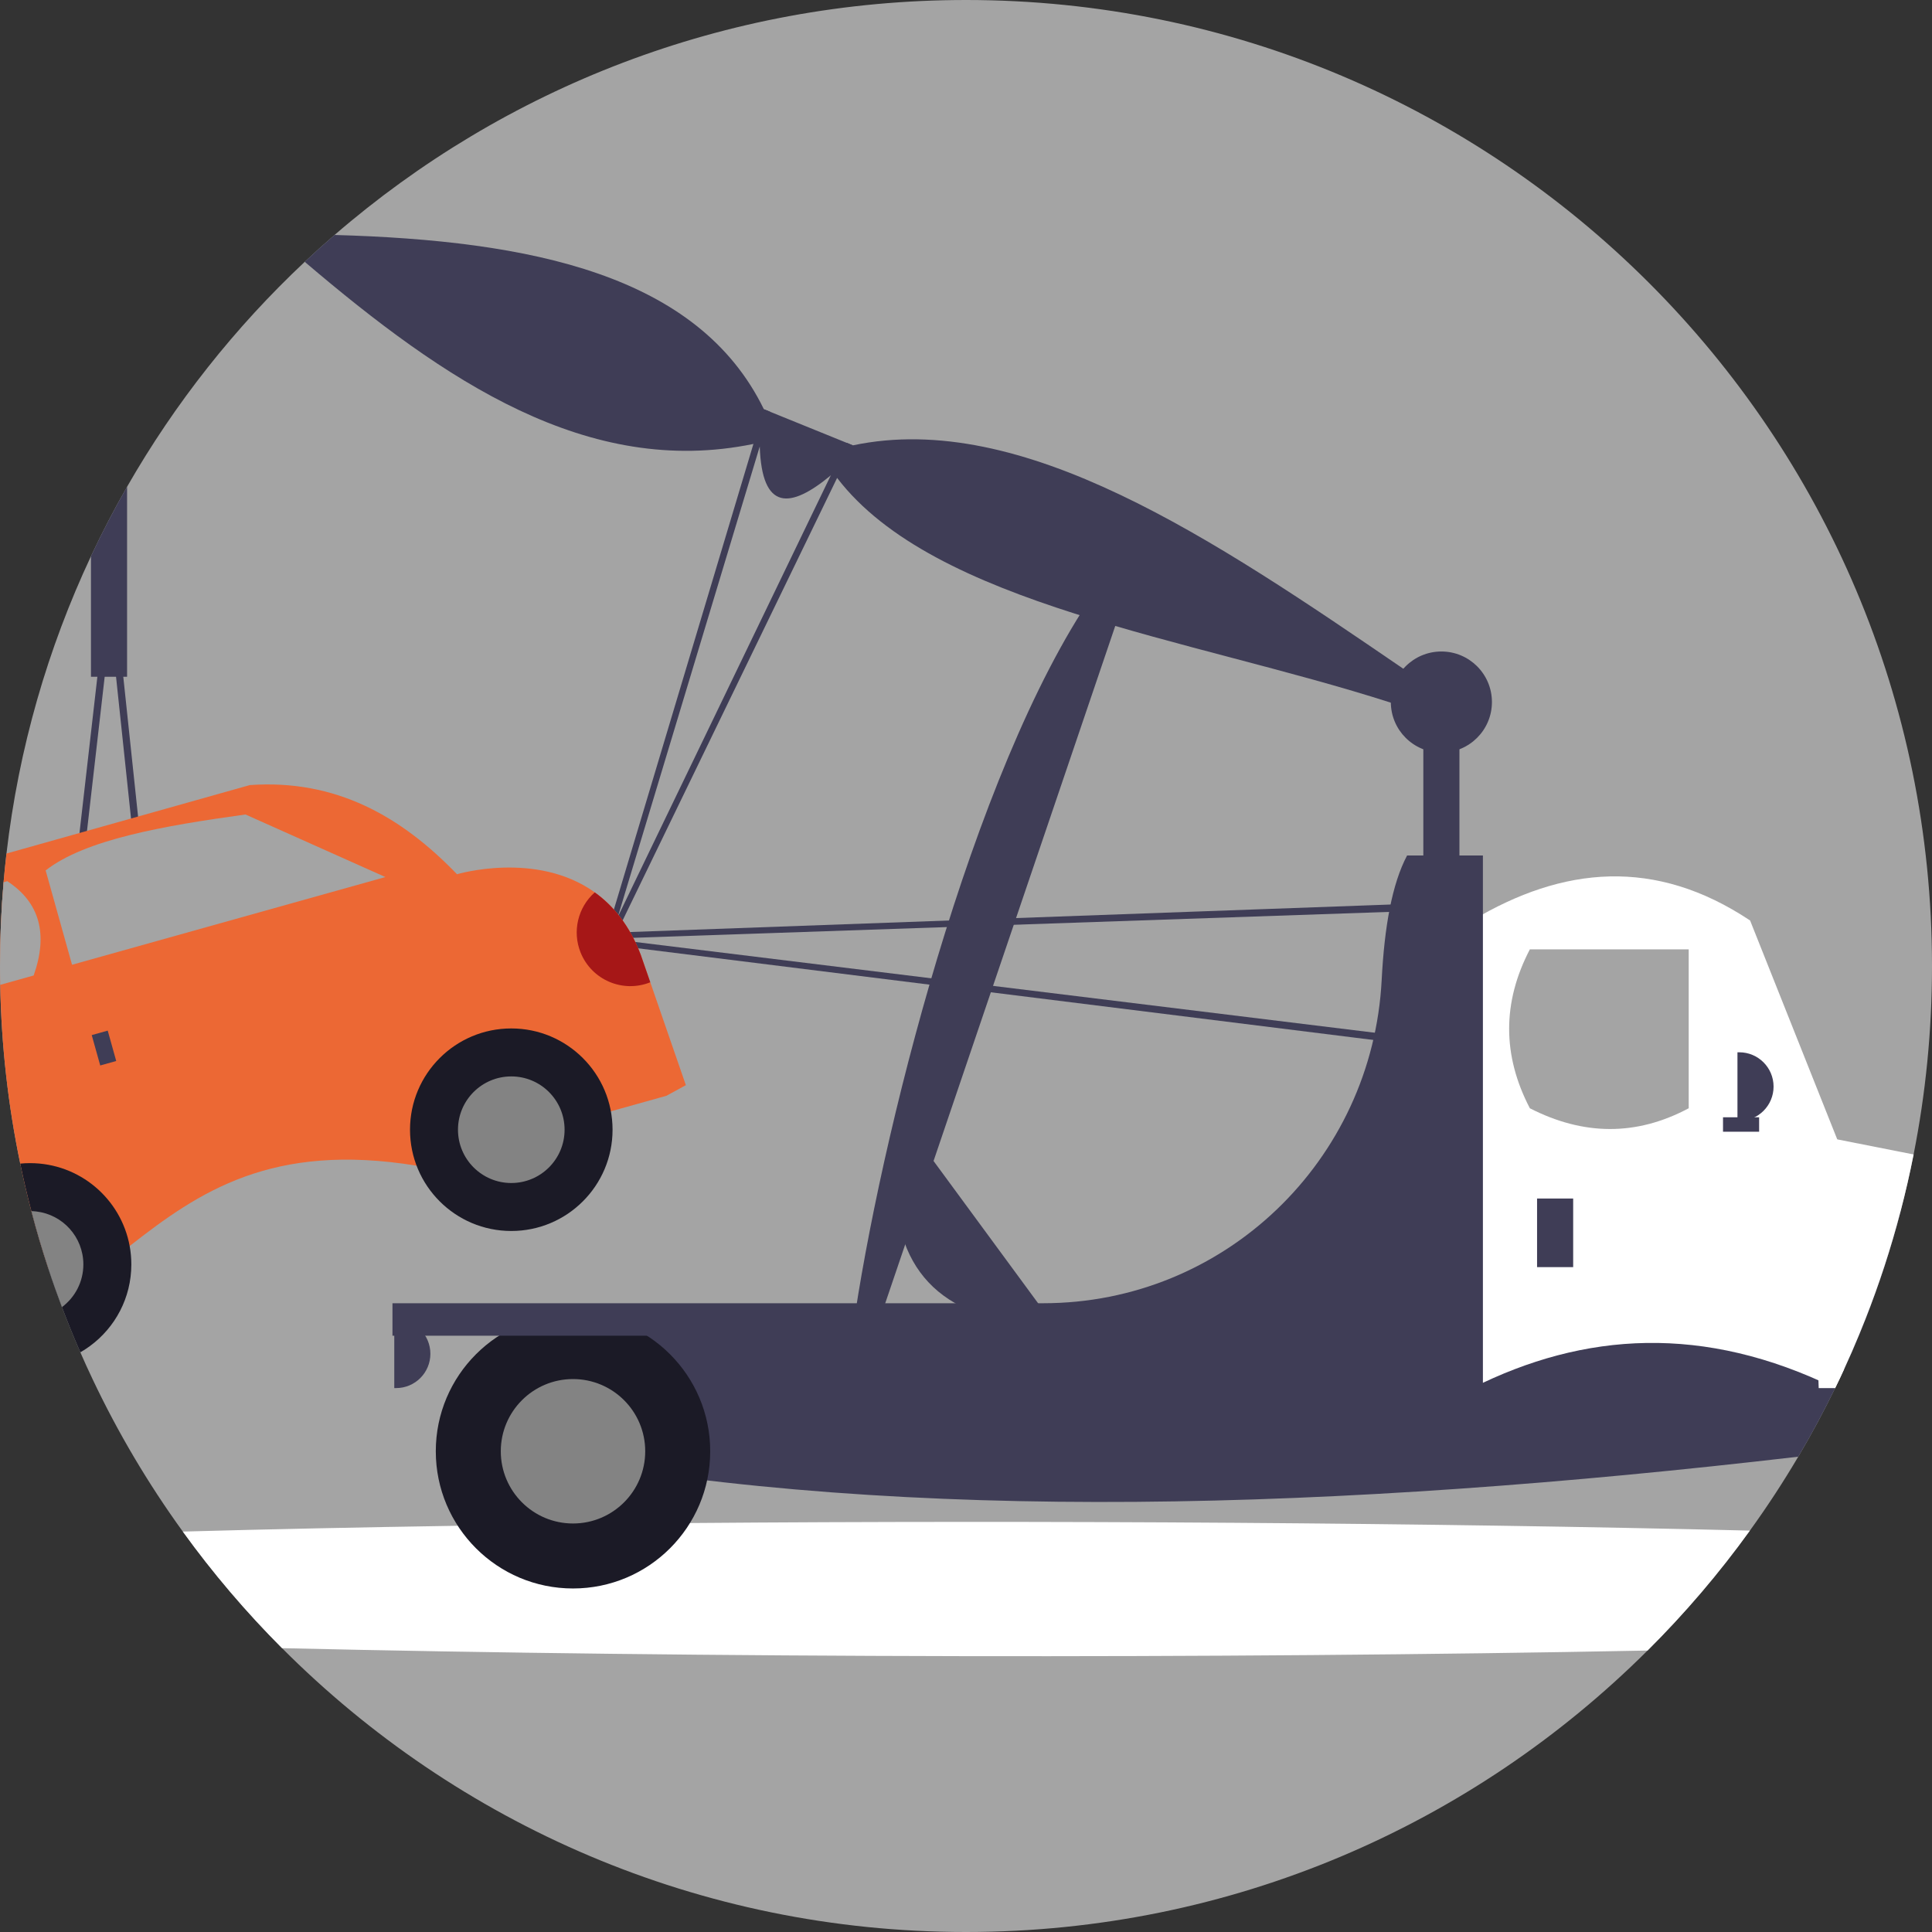<svg width="648" height="648" viewBox="0 0 648 648" fill="none" xmlns="http://www.w3.org/2000/svg">
<rect x="0" y="0" width="648" height="648" fill="#333333" stroke="none"/>
<g clip-path="url(#clip0_5_1558)">
<path d="M648 324C648 345.63 645.88 366.77 641.83 387.21C640.57 393.62 639.11 399.96 637.47 406.23C634.23 418.65 630.26 430.77 625.62 442.56C624.99 444.18 624.34 445.79 623.67 447.4C622.02 451.41 620.29 455.38 618.48 459.3C617.52 461.4 616.53 463.49 615.51 465.57C611.7 473.42 607.57 481.1 603.14 488.58C598.11 497.1 592.7 505.38 586.92 513.37C576.58 527.71 565.09 541.17 552.59 553.6C494 611.95 413.21 648 324 648C234.38 648 153.25 611.61 94.6 552.8C82.51 540.68 71.37 527.61 61.32 513.7C49.73 497.69 39.57 480.57 31.03 462.53C29.62 459.57 28.26 456.58 26.95 453.57C26.78 453.2 26.63 452.84 26.47 452.47C24.46 447.84 22.57 443.15 20.78 438.41C19.18 434.17 17.66 429.88 16.24 425.55C14.14 419.19 12.23 412.75 10.53 406.22C9.15 400.96 7.9 395.64 6.79 390.28C2.75 370.87 0.45 350.83 0.07 330.32C0.02 328.22 0 326.11 0 324C0 314.53 0.41 305.16 1.2 295.9C1.48 292.68 1.8 289.47 2.17 286.28C6.26 251 16.02 217.45 30.51 186.56C34.24 178.61 38.28 170.84 42.62 163.26C58.68 135.21 78.81 109.79 102.21 87.82C105.48 84.74 108.81 81.74 112.21 78.81C169 29.7 243.03 0 324 0C502.94 0 648 145.06 648 324Z" fill="#A4A4A4"/>
<path d="M489.5 233.047H477.389V319.032H489.5V233.047Z" fill="#3F3D56"/>
<path d="M489.53 231.96L489.09 233.05L484.97 243.18L477.39 240.1L466.49 235.68C398.839 213.965 313.339 202.854 280.77 160.3L278.65 159.44C265.021 170.748 255.557 171.409 254.82 149.76L252.7 148.9C197.115 160.329 149.045 127.694 102.21 87.82C105.48 84.74 108.81 81.74 112.21 78.81C178.055 80.656 234.205 92.08 256.2 137.25L258.33 138.12L283.92 148.5L286.06 149.37C342.903 137.383 406.764 180.59 470.69 224.31L489.53 231.96Z" fill="#3F3D56"/>
<path d="M586.92 513.37C576.58 527.71 565.09 541.17 552.59 553.6C408.54 556.41 234.95 556.06 94.6 552.8C82.51 540.68 71.37 527.61 61.32 513.7C90.47 512.89 121.43 512.25 153.54 511.75C166.25 511.54 179.15 511.37 192.19 511.21C205.14 511.07 218.23 510.94 231.42 510.83H231.43C351.28 509.86 479.48 510.75 586.92 513.37Z" fill="white"/>
<path d="M637.47 406.23C634.23 418.65 630.26 430.77 625.62 442.56C624.99 444.18 624.34 445.79 623.67 447.4H608.18V406.23H637.47Z" fill="#3F3D56"/>
<path d="M625.62 442.56C624.99 444.18 624.34 445.79 623.67 447.4C622.02 451.41 620.29 455.38 618.48 459.3C617.52 461.4 616.53 463.49 615.51 465.57C611.7 473.42 607.57 481.1 603.14 488.58C448.361 506.614 305.118 510.936 184.32 488.58V442.56H625.62Z" fill="#3F3D56"/>
<path d="M618.48 387.84V459.3C617.52 461.4 616.53 463.49 615.51 465.57C571.55 444.107 531.362 446.667 493.74 465.57V308.74C524.196 290.532 555.177 287.535 586.99 308.74L616.22 382.15L618.48 387.84Z" fill="white"/>
<path d="M513.115 318.426H566.401V371.712C548.832 381.097 531.066 380.897 513.115 371.712C503.859 353.95 503.859 336.188 513.115 318.426Z" fill="#A4A4A4"/>
<path d="M606.366 372.318C599.362 380.202 586.52 377.38 572.457 372.318V319.032H586.99L606.366 372.318Z" fill="white"/>
<path d="M527.648 401.988H515.538V424.998H527.648V401.988Z" fill="#3F3D56"/>
<path d="M582.75 352.941H583.356C589.71 352.941 594.861 358.092 594.861 364.446V364.446C594.861 370.8 589.71 375.951 583.356 375.951H582.75V352.941Z" fill="#3F3D56"/>
<path d="M132.241 442.558H132.847C139.201 442.558 144.352 447.709 144.352 454.063V454.063C144.352 460.417 139.201 465.568 132.847 465.568H132.241V442.558Z" fill="#3F3D56"/>
<path d="M641.83 387.21C640.57 393.62 639.11 399.96 637.47 406.23C634.23 418.65 630.26 430.77 625.62 442.56C624.99 444.18 624.34 445.79 623.67 447.4C622.02 451.41 620.29 455.38 618.48 459.3C617.52 461.4 616.53 463.49 615.51 465.57H610L609.35 447.4L609.18 442.56L608.18 414.37L606.97 380.33L616.22 382.15L641.83 387.21Z" fill="white"/>
<path d="M192.188 532.781C217.604 532.781 238.208 512.178 238.208 486.762C238.208 461.346 217.604 440.742 192.188 440.742C166.772 440.742 146.168 461.346 146.168 486.762C146.168 512.178 166.772 532.781 192.188 532.781Z" fill="#1B1A26"/>
<path d="M192.188 510.983C205.565 510.983 216.409 500.139 216.409 486.762C216.409 473.385 205.565 462.541 192.188 462.541C178.811 462.541 167.967 473.385 167.967 486.762C167.967 500.139 178.811 510.983 192.188 510.983Z" fill="#838383"/>
<path d="M497.372 437.109H497.372V286.939H471.94C466.894 296.449 464.332 310.911 463.42 328.662C460.302 389.325 410.634 437.109 349.89 437.109H131.636V448.008H469.776C470.493 455.468 471.222 462.952 471.94 470.413L497.372 470.412V448.008H497.372V437.109Z" fill="#3F3D56"/>
<path d="M300.714 386.837L307.545 381.817L349.504 438.913L342.673 443.933C311.161 440.044 297.322 420.885 300.714 386.837Z" fill="#3F3D56"/>
<path d="M370.634 193.782L378.38 197.227L294.585 443.968L286.839 440.523C297.224 372.909 329.131 249.203 370.634 193.782Z" fill="#3F3D56"/>
<path d="M590.017 374.74H577.906V379.584H590.017V374.74Z" fill="#3F3D56"/>
<path d="M481.247 303.625C481.253 303.535 481.257 303.454 481.242 303.37C481.169 302.697 480.573 302.224 479.91 302.299L472.103 303.176L197.912 313.089L195.487 313.356C194.958 313.413 194.531 313.814 194.436 314.346C194.318 315.005 194.754 315.632 195.414 315.75L475.386 350.648C476.054 350.717 476.641 350.223 476.71 349.555L481.247 303.625ZM204.04 314.836L471.659 305.657L478.687 304.873L474.425 348.018L204.04 314.836Z" fill="#3F3D56"/>
<path d="M283.92 148.5L278.65 159.44L207.23 307.5L254.82 149.76L258.33 138.12L256.2 137.25L252.7 148.9L203.6 312.74L203.08 315.12C202.96 315.64 203.2 316.17 203.68 316.43C204.26 316.76 205 316.55 205.32 315.96L280.77 160.3L286.06 149.37L283.92 148.5Z" fill="#3F3D56"/>
<path d="M50.78 316.13L47.27 283L46.31 273.87L41.35 226.99L38.34 198.5C38.28 197.89 37.76 197.42 37.14 197.42C36.52 197.42 36 197.88 35.93 198.49L32.66 226.99L26.66 279.39L25.55 289.08L22.34 317.08L17.87 356.11C17.86 356.15 17.86 356.19 17.86 356.24C17.85 356.9 18.39 357.45 19.06 357.46L33.62 357.6L53.83 357.79H53.84C53.88 357.79 53.92 357.78 53.96 357.78C54.63 357.71 55.11 357.11 55.04 356.45L50.78 316.13H50.78ZM38.8 355.22L33.01 355.17L20.43 355.05L24.07 323.27V323.26L28.07 288.38L29.18 278.68L35.11 226.99L37.09 209.69L38.92 226.99L43.95 274.53L44.91 283.66L48.41 316.79L52.49 355.35L38.8 355.22H38.8Z" fill="#3F3D56"/>
<path d="M230.04 363.97L223.52 367.53L204.89 372.74L189.27 377.12L155.35 386.61L139.73 390.98C91.181 383.016 66.667 399.78 43.49 417.92L27.87 422.29L16.24 425.55C14.14 419.19 12.23 412.75 10.53 406.22C9.15 400.96 7.9 395.64 6.79 390.28C2.75 370.87 0.45 350.83 0.07 330.32C0.02 328.22 0 326.11 0 324C0 314.53 0.41 305.16 1.2 295.9C1.48 292.68 1.8 289.47 2.17 286.28L26.66 279.39L29.18 278.68L43.95 274.53L46.31 273.87L83.8 263.32C112.623 261.284 134.579 273.802 153.28 293.22C153.28 293.22 179.9 285.27 199.49 299.3C205.69 303.75 211.18 310.4 214.9 320.21L218.11 329.46L230.04 363.97H230.04Z" fill="#EC6834"/>
<path d="M171.486 412.877C190.246 412.877 205.453 397.669 205.453 378.91C205.453 360.151 190.246 344.943 171.486 344.943C152.727 344.943 137.52 360.151 137.52 378.91C137.52 397.669 152.727 412.877 171.486 412.877Z" fill="#1B1A26"/>
<path d="M171.486 396.787C181.36 396.787 189.363 388.783 189.363 378.91C189.363 369.037 181.36 361.033 171.486 361.033C161.613 361.033 153.609 369.037 153.609 378.91C153.609 388.783 161.613 396.787 171.486 396.787Z" fill="#838383"/>
<path d="M44.05 424.09C44.05 435.33 38.59 445.29 30.17 451.47C29.14 452.23 28.06 452.93 26.95 453.57C26.78 453.2 26.63 452.84 26.47 452.47C24.46 447.84 22.57 443.15 20.78 438.41C19.18 434.17 17.66 429.88 16.24 425.55C14.14 419.19 12.23 412.75 10.53 406.22C9.15 400.96 7.9 395.64 6.79 390.28C7.87 390.17 8.97 390.12 10.08 390.12C26.73 390.12 40.59 402.1 43.49 417.92C43.86 419.92 44.05 421.98 44.05 424.09Z" fill="#1B1A26"/>
<path d="M27.96 424.09C27.96 429.95 25.14 435.15 20.78 438.41C19.18 434.17 17.66 429.88 16.24 425.55C14.14 419.19 12.23 412.75 10.53 406.22C19.6 406.44 26.98 413.4 27.87 422.29C27.93 422.88 27.96 423.48 27.96 424.09H27.96Z" fill="#838383"/>
<path d="M129.263 294.164L24.163 323.582L15.308 291.945C28.541 281.61 54.578 277.011 82.336 273.183L129.263 294.164V294.164Z" fill="#A4A4A4"/>
<path d="M11.29 327.18L0.07 330.32C0.02 328.22 0 326.11 0 324C0 314.53 0.41 305.16 1.2 295.9L2.44 295.55C13.401 302.742 16.172 313.36 11.29 327.18Z" fill="#A4A4A4"/>
<path d="M36.129 345.675L30.767 347.175L33.619 357.364L38.981 355.863L36.129 345.675Z" fill="#3F3D56"/>
<path d="M218.105 329.462C208.882 333.153 198.413 328.669 194.721 319.445C191.901 312.398 193.807 304.339 199.487 299.303C205.687 303.749 211.185 310.397 214.903 320.21L218.105 329.462H218.105Z" fill="#A61717"/>
<path d="M30.51 186.56C34.24 178.61 38.28 170.84 42.62 163.26V226.99H30.51V186.56Z" fill="#3F3D56"/>
<path d="M483.445 252.424C492.809 252.424 500.4 244.833 500.4 235.47C500.4 226.106 492.809 218.515 483.445 218.515C474.081 218.515 466.49 226.106 466.49 235.47C466.49 244.833 474.081 252.424 483.445 252.424Z" fill="#3F3D56"/>
</g>
<defs>
<clipPath id="clip0_5_1558">
<rect width="648" height="648" fill="white"/>
</clipPath>
</defs>
</svg>
